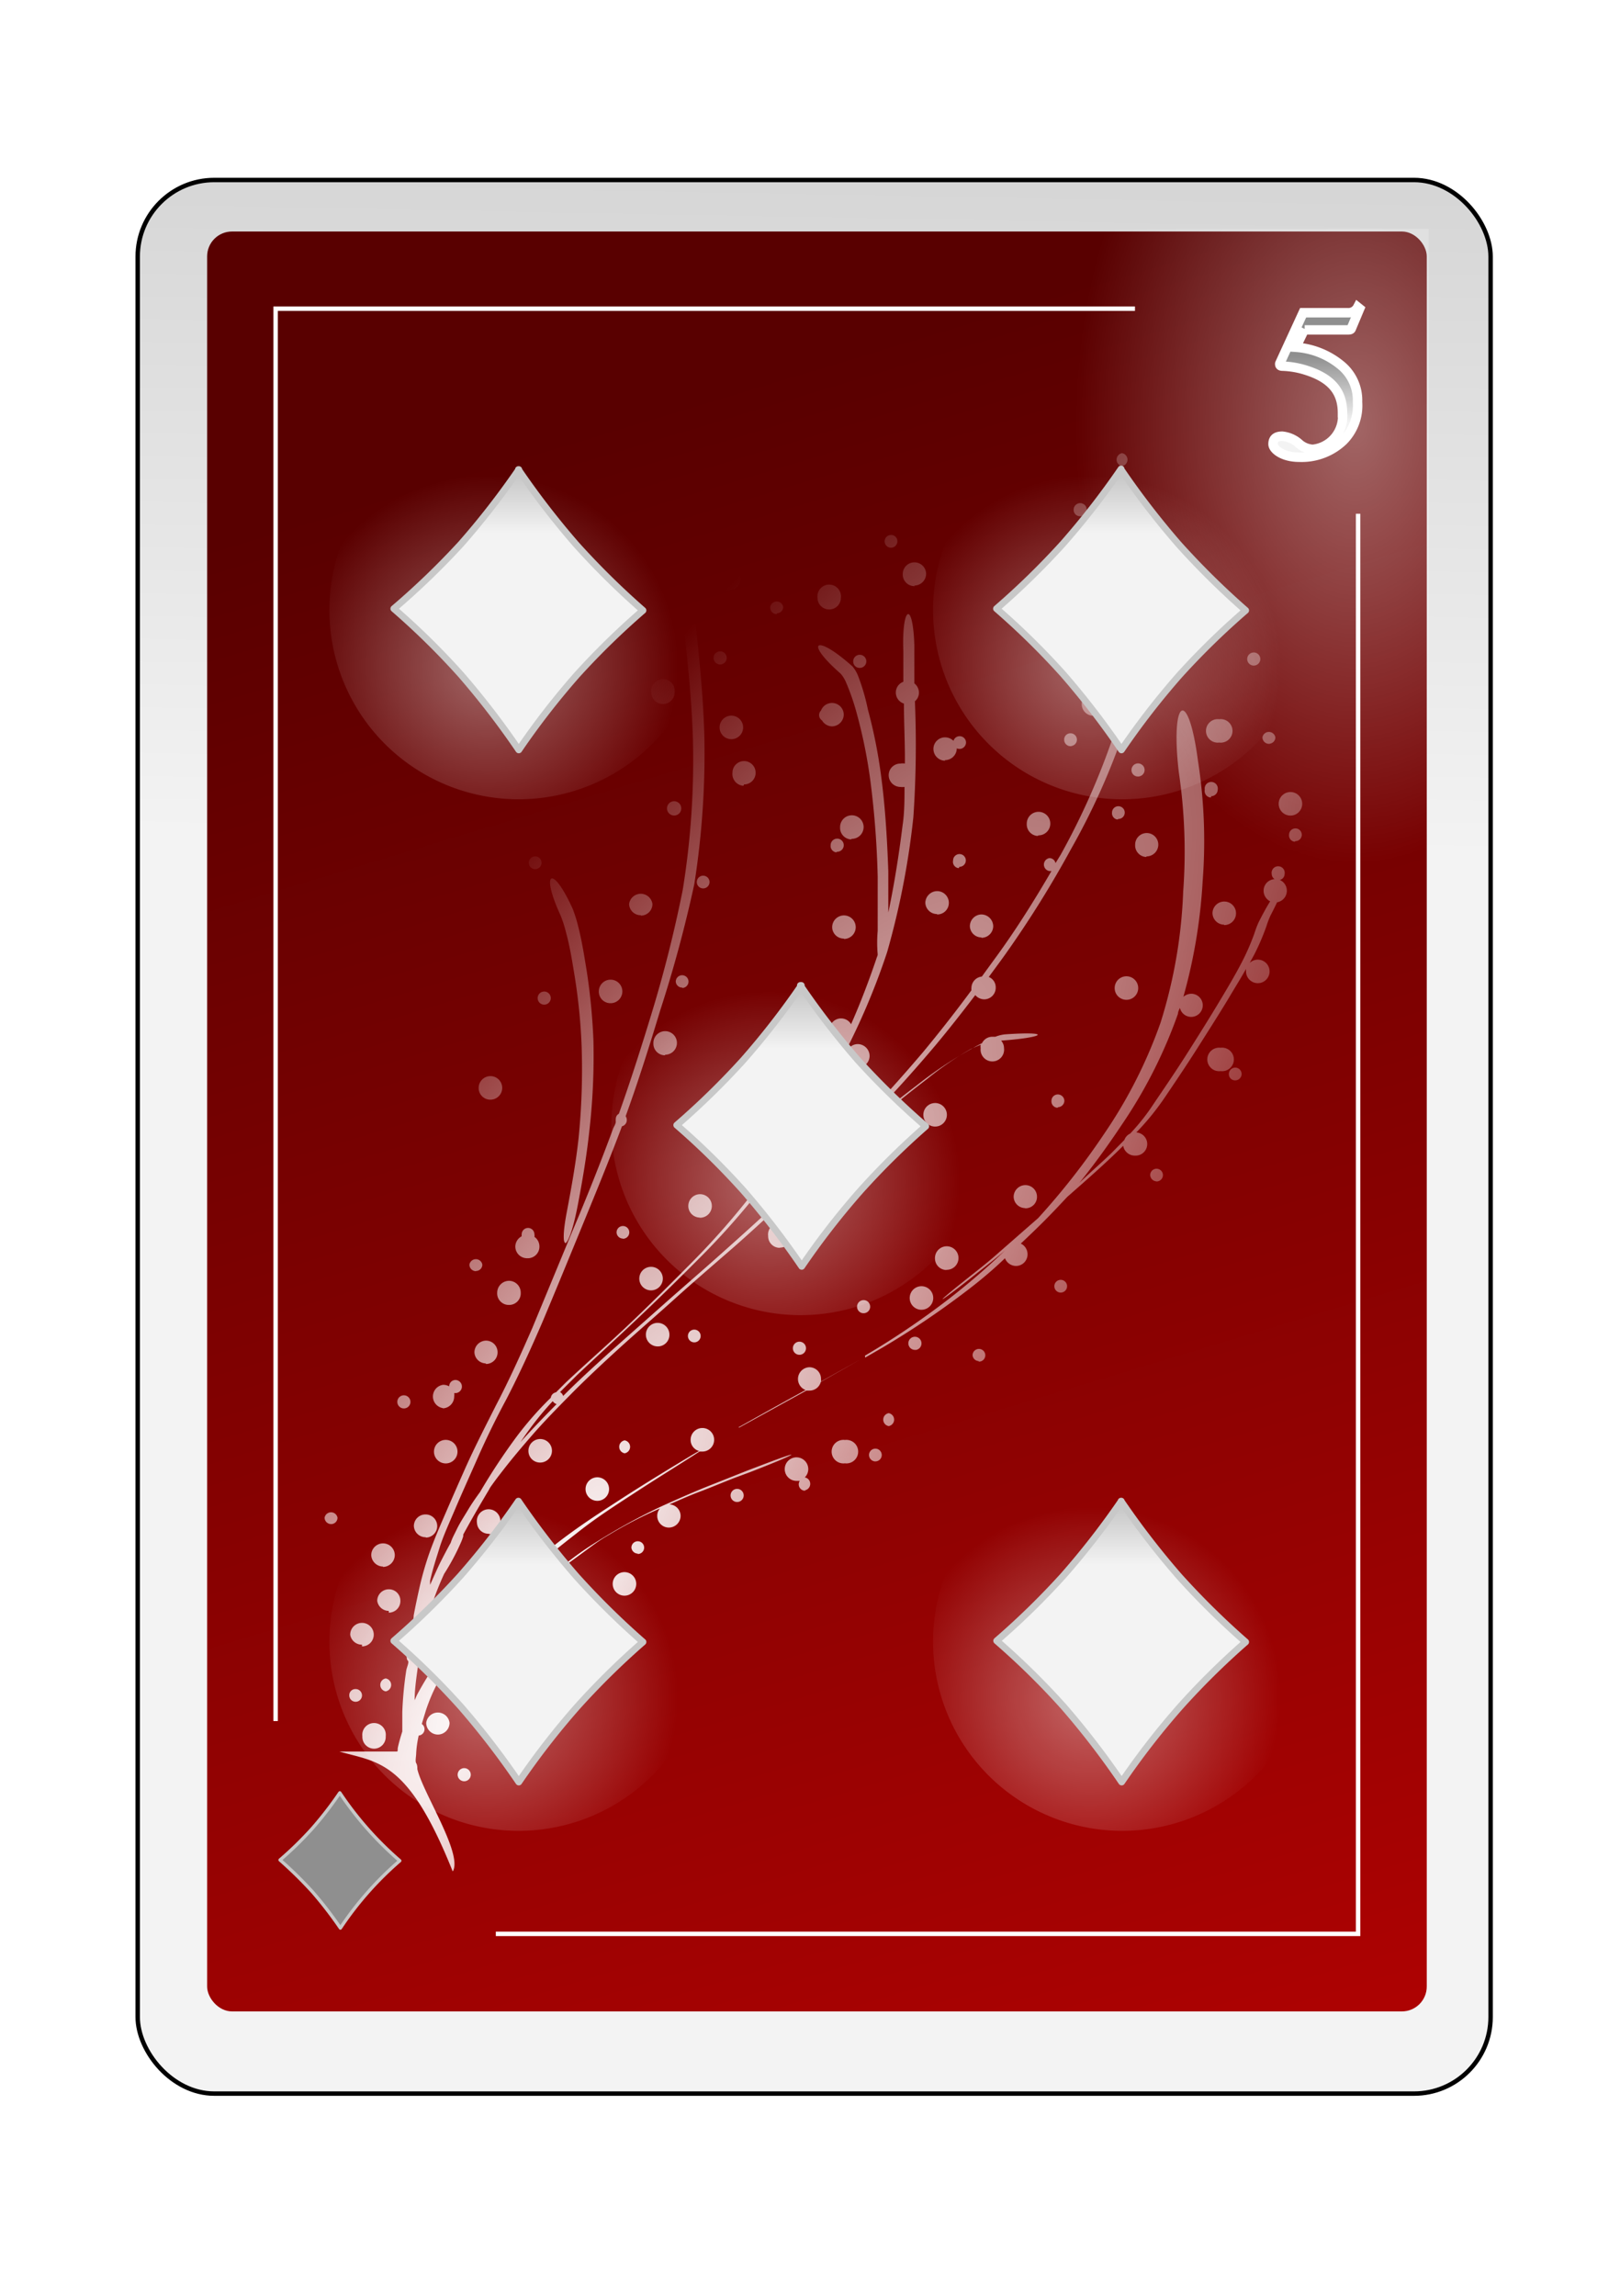 <?xml version="1.0" encoding="UTF-8" standalone="no"?>
<svg
   id="svg2"
   viewBox="0 0 84 119"
   version="1.1"
   sodipodi:docname="5D.svg"
   inkscape:version="1.3.2 (091e20e, 2023-11-25, custom)"
   xmlns:inkscape="http://www.inkscape.org/namespaces/inkscape"
   xmlns:sodipodi="http://sodipodi.sourceforge.net/DTD/sodipodi-0.dtd"
   xmlns:xlink="http://www.w3.org/1999/xlink"
   xmlns="http://www.w3.org/2000/svg"
   xmlns:svg="http://www.w3.org/2000/svg">
  <sodipodi:namedview
     id="namedview6"
     pagecolor="#ffffff"
     bordercolor="#000000"
     borderopacity="0.25"
     inkscape:showpageshadow="2"
     inkscape:pageopacity="0.0"
     inkscape:pagecheckerboard="0"
     inkscape:deskcolor="#d1d1d1"
     inkscape:zoom="15.285714"
     inkscape:cx="41.96729"
     inkscape:cy="59.5"
     inkscape:window-width="3840"
     inkscape:window-height="2054"
     inkscape:window-x="-11"
     inkscape:window-y="-11"
     inkscape:window-maximized="1"
     inkscape:current-layer="svg2" />
  <defs
     id="defs6">
    <style
       id="style1">
      .cls-1 {
        filter: url(#filter63625-2);
      }

      .cls-2 {
        stroke: #000;
        fill: url(#linear-gradient);
      }

      .cls-2, .cls-6 {
        stroke-miterlimit: 10;
        stroke-width: 0.23px;
      }

      .cls-3 {
        fill: url(#linear-gradient-2);
      }

      .cls-4 {
        opacity: 0.47;
        fill: url(#radial-gradient);
      }

      .cls-10, .cls-12, .cls-14, .cls-16, .cls-18, .cls-4, .cls-5 {
        isolation: isolate;
      }

      .cls-5 {
        opacity: 0.4;
        fill: url(#radial-gradient-2);
      }

      .cls-6 {
        fill: none;
      }

      .cls-6, .cls-8 {
        stroke: #fff;
      }

      .cls-11, .cls-13, .cls-15, .cls-17, .cls-19, .cls-7 {
        stroke: #c8c8c8;
        stroke-linejoin: round;
      }

      .cls-7 {
        stroke-width: 0.17px;
        fill: url(#linear-gradient-3);
      }

      .cls-8 {
        stroke-width: 0.49px;
        fill: url(#linear-gradient-4);
      }

      .cls-9 {
        fill: url(#radial-gradient-3);
      }

      .cls-10, .cls-12, .cls-14, .cls-16, .cls-18 {
        opacity: 0.4;
      }

      .cls-10 {
        fill: url(#radial-gradient-4);
      }

      .cls-11, .cls-13, .cls-15, .cls-17, .cls-19 {
        stroke-width: 0.35px;
      }

      .cls-11 {
        fill: url(#linear-gradient-5);
      }

      .cls-12 {
        fill: url(#radial-gradient-5);
      }

      .cls-13 {
        fill: url(#linear-gradient-6);
      }

      .cls-14 {
        fill: url(#radial-gradient-6);
      }

      .cls-15 {
        fill: url(#linear-gradient-7);
      }

      .cls-16 {
        fill: url(#radial-gradient-7);
      }

      .cls-17 {
        fill: url(#linear-gradient-8);
      }

      .cls-18 {
        fill: url(#radial-gradient-8);
      }

      .cls-19 {
        fill: url(#linear-gradient-9);
      }
    </style>
    <filter
       id="filter63625-2"
       name="filter63625-2"
       x="-0.129"
       y="-0.091"
       width="1.257"
       height="1.182">
      <feGaussianBlur
         result="feGaussianBlur63627-6"
         stdDeviation="3.76"
         id="feGaussianBlur1" />
    </filter>
    <linearGradient
       id="linear-gradient"
       x1="-1309.43"
       y1="-2389.47"
       x2="-1299.95"
       y2="-1874.95"
       gradientTransform="matrix(0.23, 0, 0, -0.23, 338.86, -505.85)"
       gradientUnits="userSpaceOnUse">
      <stop
         offset="0"
         stop-color="#f3f3f3"
         id="stop1" />
      <stop
         offset="1"
         stop-color="#8f8f8f"
         id="stop2" />
    </linearGradient>
    <linearGradient
       id="linear-gradient-2"
       x1="-1743.69"
       y1="-2160.29"
       x2="-1611.4"
       y2="-2598.01"
       gradientTransform="matrix(0.24, 0, 0, -0.24, 445.38, -495.18)"
       gradientUnits="userSpaceOnUse">
      <stop
         offset="0"
         stop-color="#590000"
         id="stop3" />
      <stop
         offset="1"
         stop-color="#bf0303"
         id="stop4" />
    </linearGradient>
    <radialGradient
       id="radial-gradient"
       cx="1743.61"
       cy="6256.14"
       r="58.68"
       gradientTransform="matrix(-0.23, 0, 0, 0.21, 410.41, -1195.33)"
       gradientUnits="userSpaceOnUse">
      <stop
         offset="0"
         stop-color="#fff"
         id="stop5" />
      <stop
         offset="1"
         stop-color="#fff"
         stop-opacity="0"
         id="stop6" />
    </radialGradient>
    <radialGradient
       id="radial-gradient-2"
       cx="-1301.89"
       cy="-1355.4"
       r="63.15"
       gradientTransform="matrix(0.23, 0, 0, -0.36, 369.7, -465.9)"
       xlink:href="#radial-gradient" />
    <linearGradient
       id="linear-gradient-3"
       x1="-7431.53"
       y1="-12832.1"
       x2="-7431.53"
       y2="-12774.96"
       gradientTransform="matrix(0.06, 0, 0, -0.06, 436.76, -651.32)"
       xlink:href="#linear-gradient" />
    <linearGradient
       id="linear-gradient-4"
       x1="-42.66"
       y1="750.42"
       x2="-42.66"
       y2="753.88"
       gradientTransform="matrix(1, 0, 0, -1, 110.91, 772.33)"
       xlink:href="#linear-gradient" />
    <radialGradient
       id="radial-gradient-3"
       cx="400.87"
       cy="1215.91"
       r="25.37"
       gradientTransform="matrix(0.83, 0.56, 2.15, -3.16, -2920.32, 3702.82)"
       xlink:href="#radial-gradient" />
    <radialGradient
       id="radial-gradient-4"
       cx="-540.22"
       cy="-965.39"
       r="26.74"
       gradientTransform="matrix(0.37, 0, 0, -0.37, 256.4, -269.2)"
       xlink:href="#radial-gradient" />
    <linearGradient
       id="linear-gradient-5"
       x1="-3837.41"
       y1="-5690.97"
       x2="-3837.41"
       y2="-5633.85"
       gradientTransform="matrix(0.12, 0, 0, -0.12, 507.5, -601.81)"
       xlink:href="#linear-gradient" />
    <radialGradient
       id="radial-gradient-5"
       cx="-540.22"
       cy="-965.39"
       r="26.74"
       gradientTransform="matrix(0.37, 0, 0, -0.37, 225.15, -269.2)"
       xlink:href="#radial-gradient" />
    <linearGradient
       id="linear-gradient-6"
       x1="-3837.41"
       y1="-5690.97"
       x2="-3837.41"
       y2="-5633.85"
       gradientTransform="matrix(0.12, 0, 0, -0.12, 476.25, -601.81)"
       xlink:href="#linear-gradient" />
    <radialGradient
       id="radial-gradient-6"
       cx="-540.22"
       cy="-965.39"
       r="26.74"
       gradientTransform="matrix(0.37, 0, 0, -0.37, 225.15, -322.67)"
       xlink:href="#radial-gradient" />
    <linearGradient
       id="linear-gradient-7"
       x1="-3837.41"
       y1="-5690.97"
       x2="-3837.41"
       y2="-5633.85"
       gradientTransform="matrix(0.12, 0, 0, -0.12, 476.25, -655.28)"
       xlink:href="#linear-gradient" />
    <radialGradient
       id="radial-gradient-7"
       cx="-540.22"
       cy="-965.39"
       r="26.74"
       gradientTransform="matrix(0.37, 0, 0, -0.37, 256.4, -322.67)"
       xlink:href="#radial-gradient" />
    <linearGradient
       id="linear-gradient-8"
       x1="-3837.41"
       y1="-5690.97"
       x2="-3837.41"
       y2="-5633.85"
       gradientTransform="matrix(0.12, 0, 0, -0.12, 507.5, -655.28)"
       xlink:href="#linear-gradient" />
    <radialGradient
       id="radial-gradient-8"
       cx="-540.22"
       cy="-965.39"
       r="26.74"
       gradientTransform="matrix(0.37, 0, 0, -0.37, 239.77, -295.93)"
       xlink:href="#radial-gradient" />
    <linearGradient
       id="linear-gradient-9"
       x1="-3837.41"
       y1="-5690.97"
       x2="-3837.41"
       y2="-5633.85"
       gradientTransform="matrix(0.12, 0, 0, -0.12, 490.87, -628.54)"
       xlink:href="#linear-gradient" />
  </defs>
  <title
     id="title6">Five of Diamonds</title>
  <g
     id="_5_diamond"
     data-name="5_diamond">
    <g
       id="use70737">
      <g
         id="g65535">
        <rect
           id="rect65539"
           class="cls-2"
           x="7.14"
           y="9.33"
           width="70.15"
           height="99.19"
           rx="3.97"
           ry="3.97" />
        <rect
           id="rect65541"
           class="cls-3"
           x="10.74"
           y="12"
           width="63.24"
           height="92.26"
           rx="1.29"
           ry="1.29" />
        <rect
           id="rect65543"
           class="cls-4"
           x="10.84"
           y="79.85"
           width="26.55"
           height="24.28"
           rx="1.04"
           ry="1.04" />
        <rect
           id="rect65545"
           class="cls-5"
           x="44.8"
           y="11.87"
           width="29.28"
           height="45.27" />
        <path
           id="path65547"
           class="cls-6"
           d="M25.71,100.24H70.42V26.63M58.85,16H14.29V89.21" />
      </g>
    </g>
    <g
       id="use74170">
      <path
         id="path74110"
         class="cls-7"
         d="M17.62,92.93a17.42,17.42,0,0,0,3.11,3.52,17.16,17.16,0,0,0-3.08,3.49,20.23,20.23,0,0,0-1.45-1.88,21.39,21.39,0,0,0-1.68-1.65,18.19,18.19,0,0,0,1.66-1.62,18.91,18.91,0,0,0,1.44-1.86Z" />
    </g>
    <g
       id="use3985">
      <path
         id="text3926"
         class="cls-8"
         d="M67.65,17.1h2.17c.18,0,.23,0,.26-.1l.42-1-.1-.08a.54.54,0,0,1-.51.29H67.57l-1.21,2.63a.09.09,0,0,0,0,.05c0,.06.05.09.14.09a4.45,4.45,0,0,1,1.25.22c1.28.41,1.86,1.1,1.86,2.2a1.72,1.72,0,0,1-1.54,1.89,1.16,1.16,0,0,1-.74-.32,1.54,1.54,0,0,0-.84-.36c-.33,0-.48.13-.48.41s.52.68,1.35.68a3.12,3.12,0,0,0,2.29-.86,2.58,2.58,0,0,0,.74-2A2.35,2.35,0,0,0,69.61,19a4.11,4.11,0,0,0-2.42-1l.46-.95" />
    </g>
    <path
       id="path4088"
       class="cls-9"
       d="M23.48,97c.53-.9-1.57-4.1-1.84-5.3,0-.1,0-.21-.06-.31s0-.35,0-.52a5.54,5.54,0,0,1,.13-.91.33.33,0,0,0,.16-.6l.21-.69a9.15,9.15,0,0,1,.61-1.44,18.88,18.88,0,0,1,1.08-1.76c.12-.18.25-.36.38-.53h.1a.6.6,0,0,0,.61-.6.64.64,0,0,0-.05-.24c.14-.18.3-.37.45-.54a27.32,27.32,0,0,1,2.13-2c.81-.75,1.67-1.43,2.53-2.1,1-.8,2.12-1.51,3.21-2.22s2.08-1.31,3.14-2l.15,0a.61.61,0,1,0-.61-.61.59.59,0,0,0,.44.58l-.3.17c-1.28.77-2.56,1.55-3.81,2.36S29.91,79.19,28.87,80c-.86.67-1.72,1.36-2.53,2.1-.62.56-1.24,1.12-1.82,1.72a.62.62,0,0,0-.31-.08.6.6,0,0,0-.6.6.56.56,0,0,0,.12.36,16.62,16.62,0,0,0-1,1.36,17.75,17.75,0,0,0-1.09,1.76c-.05.1-.09.2-.14.31,0-.61.1-1.22.18-1.83a15.47,15.47,0,0,1,.53-2.52,15.27,15.27,0,0,1,.82-2.2A11.79,11.79,0,0,0,23.88,80a2.79,2.79,0,0,0,.14-.37l0-.09c.43-.79.88-1.56,1.34-2.33a1,1,0,0,1,.08-.14c.17-.24.34-.47.52-.7.49-.64,1-1.25,1.54-1.87.67-.78,1.4-1.52,2.12-2.25s1.67-1.62,2.54-2.41,1.87-1.65,2.8-2.49,2-1.76,3-2.63,2.21-2,3.29-3L43,60a10.31,10.31,0,0,0,1.69-1.33c1.1-.94,2.23-1.86,3.38-2.74a17.11,17.11,0,0,1,2.27-1.56l.51-.22a.53.53,0,0,0,0,.18.61.61,0,1,0,1.21,0,.59.59,0,0,0-.15-.39c2.24-.16,2.7-.49.28-.33a1.88,1.88,0,0,0-.58.13h-.15a.59.59,0,0,0-.54.33,21.16,21.16,0,0,0-3.41,2.21c-1.15.87-2.27,1.8-3.37,2.74-.46.39-.76.66-.93.83l1.72-1.73c1.24-1.26,2.43-2.58,3.57-3.93.71-.85,1.4-1.73,2.07-2.61a.62.62,0,0,0,.46.22.6.6,0,0,0,.6-.61.58.58,0,0,0-.36-.55c.3-.41.6-.81.89-1.22A54.44,54.44,0,0,0,55.54,44a35.92,35.92,0,0,0,2.79-6.24,56.54,56.54,0,0,0,1.12-5.8c.37-2.33-.21-2-.58.34a53.79,53.79,0,0,1-1.12,5.79A37.49,37.49,0,0,1,55,44.3l-.27.44a.32.32,0,0,0-.32-.26.34.34,0,0,0,0,.67l.11,0c-.92,1.58-1.9,3.14-3,4.63l-.61.84a.6.6,0,0,0-.54.59.49.49,0,0,0,0,.12c-.81,1.1-1.65,2.17-2.52,3.22-1.15,1.35-2.33,2.67-3.58,3.93S41.89,60.85,40.67,62s-2.17,2-3.29,3-2,1.75-3,2.64l-2.81,2.49c-.8.73-1.61,1.46-2.37,2.23a.32.32,0,0,0-.16-.2c.3-.31.61-.61.91-.91,1-.94,2-1.85,3-2.8,1.18-1.11,2.34-2.25,3.48-3.4a39,39,0,0,0,3.61-4.2,46.3,46.3,0,0,0,3.29-5.4A35.94,35.94,0,0,0,46,49.35a41.51,41.51,0,0,0,1.36-7,54.93,54.93,0,0,0,.08-6,.59.59,0,0,0,.21-.45.63.63,0,0,0-.24-.48c0-.25,0-.49,0-.74,0-.42,0-.83,0-1.25-.08-2.35-.66-2-.57.33,0,.42,0,.83,0,1.25,0,.11,0,.22,0,.33a.59.59,0,0,0-.39.56.6.6,0,0,0,.42.57c0,1,.06,2.07.05,3.11a.59.59,0,0,0-.23,0,.6.6,0,0,0-.61.6.61.61,0,0,0,.61.61.78.78,0,0,0,.21,0c0,.66,0,1.34-.1,2-.19,1.51-.42,3-.74,4.51,0-.71,0-1.42,0-2.13-.06-1.69-.16-3.37-.38-5a26.23,26.23,0,0,0-.68-3.4A10.8,10.8,0,0,0,44.48,35a1.86,1.86,0,0,0-.27-.45c-1.91-1.71-2.55-1.32-.62.37a1.73,1.73,0,0,1,.27.43A12,12,0,0,1,44.43,37a26.11,26.11,0,0,1,.69,3.39,47.48,47.48,0,0,1,.39,5.05c0,.93,0,1.87,0,2.81a7,7,0,0,0,0,1.22c0,.07-.05.15-.07.23-.39,1.15-.82,2.28-1.31,3.39a.6.6,0,0,0-1.12.3.6.6,0,0,0,.6.61l.12,0c-.3.62-.6,1.23-.94,1.83a46.5,46.5,0,0,1-3.3,5.41,39.09,39.09,0,0,1-3.62,4.2c-1.14,1.15-2.29,2.3-3.47,3.41-1,.94-2.05,1.86-3.05,2.8l-.52.52a.33.33,0,0,0-.27.28,17.59,17.59,0,0,0-1.76,2,32.06,32.06,0,0,0-1.91,2.89c-.22.3-.43.6-.62.92s-.41.65-.58,1-.24.46-.32.71v0c-.17.3-.33.61-.49.92s-.39.84-.58,1.26c0-.07,0-.14,0-.21.13-.59.32-1.16.5-1.74s.53-1.34.81-2,.71-1.62,1.07-2.43c.48-1.1,1-2.17,1.57-3.23.68-1.31,1.29-2.66,1.87-4,.7-1.66,1.38-3.32,2.07-5s1.41-3.43,2.06-5.16a.33.33,0,0,0,.25-.32.32.32,0,0,0-.06-.2c.66-1.82,1.24-3.66,1.8-5.51A66.89,66.89,0,0,0,36,45.83a43.54,43.54,0,0,0,.52-7.74c-.08-2.63-.39-5.25-.71-7.87-.2-1.57-.43-3.14-.68-4.71a5.79,5.79,0,0,0-.35-1.39.58.58,0,0,0,.19,0,.62.62,0,0,0,.61-.61.6.6,0,0,0-.61-.6.59.59,0,0,0-.6.6.63.63,0,0,0,.16.42,3.7,3.7,0,0,0,0,1.88c.11.69.22,1.39.32,2.08a.38.38,0,0,0-.23-.08.33.33,0,1,0,0,.66.32.32,0,0,0,.29-.18c.11.74.21,1.48.31,2.22,0,.19,0,.38.07.57a.68.68,0,0,0-.28-.07.61.61,0,1,0,0,1.21.59.59,0,0,0,.39-.15c.25,2.1.47,4.2.53,6.31a41.91,41.91,0,0,1-.53,7.75,66.89,66.89,0,0,1-1.65,6.52c-.52,1.7-1.06,3.4-1.66,5.08a.31.31,0,0,0-.16.29.5.5,0,0,0,0,.12c0,.11-.08.23-.13.34q-1,2.7-2.13,5.36l-2.07,5c-.59,1.35-1.2,2.7-1.88,4-.54,1.07-1.09,2.14-1.58,3.23-.36.81-.72,1.63-1.07,2.44s-.57,1.33-.81,2a16.58,16.58,0,0,0-.5,1.74c-.11.49-.22,1-.31,1.49,0,.22-.08.43-.13.65-.26,1.06-.28,1.6-.18,1.68s-.06.36-.08.55a18.73,18.73,0,0,0-.2,2.13v1c-.08.25-.15.49-.21.74s0,.2-.05.3h-3c2,.58,3.55.41,5.86,6.18Zm.59-4.67a.34.34,0,1,0-.34-.34A.34.34,0,0,0,24.07,92.33Zm-4.63-1.69A.61.61,0,0,0,20,90a.61.61,0,1,0-1.21,0A.61.61,0,0,0,19.44,90.64Zm3.26-.73a.61.61,0,0,0,.61-.61.61.61,0,0,0-1.21,0A.61.61,0,0,0,22.7,89.91Zm-4.26-1.7a.33.33,0,0,0,.33-.33.33.33,0,0,0-.33-.33.32.32,0,0,0-.33.33A.33.33,0,0,0,18.44,88.21ZM20,87.67A.34.34,0,0,0,20,87a.34.34,0,0,0,0,.67ZM25.66,87a.61.61,0,0,0,.61-.61.61.61,0,0,0-1.21,0A.61.61,0,0,0,25.66,87Zm1.43-1a.33.33,0,1,0-.34-.33A.33.33,0,0,0,27.09,85.91Zm-8.32-.66a.61.61,0,1,0-.61-.6A.61.61,0,0,0,18.77,85.25Zm1.39-1.75a.6.6,0,0,0,.6-.61.59.59,0,0,0-.6-.6.6.6,0,0,0-.6.6A.61.61,0,0,0,20.16,83.5ZM28,83.25a.33.33,0,0,0,.33-.33.34.34,0,0,0-.67,0A.33.33,0,0,0,28,83.25Zm4.38-.54a.61.61,0,1,0-.61-.61A.61.61,0,0,0,32.38,82.71ZM25.91,82a.59.59,0,0,0,.6-.6.6.6,0,0,0-.6-.61.62.62,0,0,0-.61.61A.6.6,0,0,0,25.91,82Zm2.37-.15s.71-.46,1.82-1.28c.48-.35.94-.71,1.45-1a22,22,0,0,1,2.2-1.17l.47-.21a.57.57,0,0,0-.14.38.6.6,0,0,0,.6.61.61.61,0,0,0,.61-.61.6.6,0,0,0-.58-.59c.53-.23,1.06-.47,1.6-.67s1.21-.49,1.82-.72l.78-.29c2.38-.92,3-1.28.62-.37l-.79.3-1.81.72c-.87.34-1.72.72-2.57,1.1a31.44,31.44,0,0,0-3.42,1.87,16.25,16.25,0,0,0-1.44,1c-.87.64-1.24.93-1.22.93Zm-8.42-.63a.62.62,0,0,0,.61-.61.61.61,0,0,0-1.22,0A.62.62,0,0,0,19.86,81.2Zm13.21-.67a.33.33,0,1,0-.33-.33A.34.34,0,0,0,33.07,80.53Zm-11-.85a.6.6,0,0,0,.6-.6.6.6,0,0,0-.6-.6.6.6,0,0,0-.61.6A.61.61,0,0,0,22.1,79.68Zm3.27-.18a.6.6,0,0,0,.6-.6.61.61,0,1,0-1.21,0A.6.6,0,0,0,25.37,79.5ZM17.17,79a.33.33,0,0,0,.33-.33.34.34,0,0,0-.67,0A.34.34,0,0,0,17.17,79Zm21.11-1.15a.34.34,0,0,0,0-.67.34.34,0,1,0,0,.67Zm-7.23-.06a.61.61,0,0,0,0-1.21.61.61,0,1,0,0,1.21Zm10.68-.54a.34.34,0,0,0,0-.67h0a.6.6,0,0,0,.18-.42.61.61,0,1,0-.61.6l.17,0a.33.33,0,0,0,.29.51Zm2.08-1.4a.61.61,0,1,0,0-1.21.61.61,0,1,0,0,1.21Zm-20.62,0a.61.61,0,0,0,0-1.21.61.61,0,1,0,0,1.21ZM28,75.81a.61.61,0,1,0-.6-.6A.6.6,0,0,0,28,75.81Zm17.39-.06a.33.33,0,1,0-.33-.33A.34.34,0,0,0,45.35,75.75Zm-13-.42a.34.34,0,0,0,0-.67.34.34,0,0,0,0,.67Zm-5.53-.4c.2-.28.39-.57.6-.85a15.13,15.13,0,0,1,1.2-1.45.38.38,0,0,0,.2.15c-.65.66-1.29,1.32-1.9,2l-.1.12ZM38.32,74l2-1.1,1.49-.82.17,0a.6.6,0,0,0,.58-.45l2.08-1.18-2.07,1.16a.53.53,0,0,0,0-.13.6.6,0,0,0-.6-.61.61.61,0,0,0-.2,1.18l-.47.26c-1,.55-2,1.11-3,1.67Zm7.76-.08a.34.34,0,0,0,0-.67.34.34,0,0,0,0,.67ZM22.94,73a.61.61,0,0,0,.61-.61.58.58,0,0,0,0-.18h.07a.34.34,0,0,0,.33-.34.34.34,0,0,0-.33-.34.33.33,0,0,0-.33.33.65.65,0,0,0-.31-.08.61.61,0,0,0,0,1.21ZM21,73a.34.34,0,0,0,0-.67A.34.34,0,1,0,21,73Zm4.2-2.3a.6.6,0,0,0,.6-.6.6.6,0,0,0-.6-.61.61.61,0,0,0-.6.61A.6.6,0,0,0,25.18,70.67Zm25.56-.12a.33.33,0,0,0,.33-.33.33.33,0,0,0-.66,0A.33.33,0,0,0,50.74,70.55Zm-5.9-.21.9-.52a44.11,44.11,0,0,0,4.35-2.93c.71-.54,1.39-1.11,2-1.7a.62.62,0,0,0,.57.4.6.6,0,0,0,.6-.6.61.61,0,0,0-.35-.56c.48-.45.95-.9,1.41-1.37s.66-.69,1-1.05l0,0c1-.88,2-1.75,2.9-2.65l0,0a.61.61,0,0,0,.61.51.6.6,0,0,0,.07-1.2,13.33,13.33,0,0,0,1.5-1.85c.57-.84,1.14-1.69,1.68-2.54s1.09-1.71,1.61-2.57c.3-.51.61-1,.9-1.52a.5.5,0,0,0,0,.12.61.61,0,1,0,.19-.43l.24-.44a12.25,12.25,0,0,0,.62-1.44,5.37,5.37,0,0,1,.21-.56c.14-.27.26-.51.35-.7a.61.61,0,0,0,.14-1.16.32.32,0,0,0,.25-.31.34.34,0,1,0-.67,0,.33.33,0,0,0,.15.27.6.6,0,0,0-.57.6.62.62,0,0,0,.34.55c-.18.29-.38.65-.61,1.11a5.37,5.37,0,0,0-.21.56,12.1,12.1,0,0,1-.62,1.43c-.4.78-.85,1.52-1.3,2.27s-1.06,1.72-1.6,2.57-1.12,1.7-1.69,2.54a11,11,0,0,1-1.23,1.56.57.57,0,0,0-.3.33l-.68.69c-.54.52-1.1,1-1.65,1.53.77-.95,1.49-1.95,2.19-3a25,25,0,0,0,2.92-5.76c0-.1.06-.21.1-.31a.6.6,0,1,0,.59-.73.65.65,0,0,0-.41.16,27.91,27.91,0,0,0,1-6,26.89,26.89,0,0,0-.24-6.21c-.5-3.85-1.44-3.31-1,.54a28.16,28.16,0,0,1,.23,6.22A25.75,25.75,0,0,1,60.18,53a24.77,24.77,0,0,1-2.92,5.76,37.16,37.16,0,0,1-3.43,4.38l-2.16,1.89c-.53.47-1.08.89-1.63,1.33-1.91,1.52-1.31,1.17.6-.35.5-.4,1-.78,1.48-1.2,0,0,0,0,0,0a36.76,36.76,0,0,1-3,2.58,42,42,0,0,1-4.27,2.88Zm-3.35-.15a.34.34,0,0,0,0-.67.34.34,0,1,0,0,.67Zm6-.25a.34.34,0,0,0,.27-.33.34.34,0,1,0-.34.33s.05,0,.07,0Zm-13.41-.18a.6.6,0,0,0,.61-.6.61.61,0,1,0-.61.6ZM36,69.58a.33.33,0,1,0-.33-.33A.33.33,0,0,0,36,69.58Zm8.77-1.51a.34.34,0,1,0-.33-.33A.34.34,0,0,0,44.75,68.07Zm3-.18a.61.61,0,1,0-.6-.61A.61.61,0,0,0,47.74,67.89Zm-21.35-.25A.6.6,0,0,0,27,67a.61.61,0,0,0-.61-.61.62.62,0,0,0-.61.61A.6.6,0,0,0,26.39,67.64ZM55,67a.33.33,0,0,0,0-.66A.33.33,0,1,0,55,67Zm-21.32-.12a.61.61,0,1,0,0-1.21.61.61,0,0,0,0,1.21Zm-9-1a.33.33,0,0,0,.33-.33.34.34,0,0,0-.67,0A.34.34,0,0,0,24.67,65.89Zm24.4-.06a.61.61,0,1,0-.6-.6A.6.6,0,0,0,49.07,65.83Zm-21.71-.6a.6.6,0,0,0,.6-.61.61.61,0,0,0-.26-.5.27.27,0,0,0,0-.13.33.33,0,0,0-.66,0,.3.3,0,0,0,0,.1.62.62,0,0,0-.33.53.61.61,0,0,0,.61.61Zm13.07-.55a.6.6,0,0,0,.6-.6.61.61,0,1,0-1.21,0A.6.6,0,0,0,40.43,64.68Zm-11.15-.22c.15,0,.42-.69.66-1.94s.46-2.54.6-3.82a34.41,34.41,0,0,0,.22-4.76,32.54,32.54,0,0,0-.34-3.55c-.13-.79-.25-1.58-.45-2.36a7.2,7.2,0,0,0-.28-.9c-1.05-2.33-1.71-2-.62.36a7.06,7.06,0,0,1,.28.89c.21.78.33,1.58.46,2.37a29.87,29.87,0,0,1,.34,3.54A35.87,35.87,0,0,1,30,59c-.14,1.28-.37,2.55-.61,3.82-.21,1.1-.19,1.61-.07,1.6Zm12.93,0a.33.33,0,1,0-.33-.33A.33.33,0,0,0,42.21,64.44Zm-9.92-.24a.33.33,0,0,0,.33-.33.33.33,0,0,0-.66,0A.33.33,0,0,0,32.29,64.2Zm4-1.09a.61.61,0,1,0-.61-.61A.6.6,0,0,0,36.26,63.11Zm16.87-.49a.59.59,0,0,0,.6-.6.6.6,0,0,0-.6-.6.61.61,0,0,0-.61.6A.6.6,0,0,0,53.13,62.62Zm6.8-1.39a.33.33,0,1,0-.33-.33A.34.34,0,0,0,59.93,61.23ZM48.41,58.39a.61.61,0,1,0,0-1.21.61.61,0,0,0,0,1.21Zm6.44-1a.34.34,0,0,0,.34-.33.34.34,0,0,0-.34-.33.33.33,0,0,0-.33.33A.33.33,0,0,0,54.85,57.42ZM25.42,57a.61.61,0,1,0-.6-.6A.6.6,0,0,0,25.42,57Zm15.31-.24a.61.61,0,0,0,0-1.21.61.61,0,1,0,0,1.21ZM64.05,56a.33.33,0,0,0,.33-.33.33.33,0,0,0-.33-.33.33.33,0,0,0-.33.33A.32.32,0,0,0,64.05,56Zm-.76-.48a.61.61,0,1,0,0-1.21.61.61,0,1,0,0,1.21Zm-18.81-.18a.61.61,0,0,0,.61-.61.62.62,0,0,0-.61-.61.6.6,0,0,0-.6.61A.6.6,0,0,0,44.48,55.37Zm-10-.67a.61.61,0,1,0-.6-.6A.6.6,0,0,0,34.49,54.7Zm-6.32-2.6a.34.34,0,1,0,0-.67.34.34,0,0,0,0,.67ZM31.65,52a.61.61,0,1,0-.6-.6A.6.6,0,0,0,31.65,52Zm26.68-.18a.61.61,0,1,0,0-1.21.61.61,0,0,0,0,1.21Zm-22.95-.61a.33.33,0,1,0-.34-.33A.33.33,0,0,0,35.38,51.19Zm8.38-2.54a.61.61,0,1,0-.61-.6A.6.6,0,0,0,43.76,48.65Zm7.13-.06a.61.61,0,0,0,.61-.6.62.62,0,0,0-.61-.61.61.61,0,0,0-.6.61A.6.6,0,0,0,50.89,48.59Zm12.58-.66a.61.61,0,1,0-.6-.61A.61.61,0,0,0,63.47,47.93Zm-30.24-.49a.6.6,0,0,0,.6-.6.61.61,0,0,0-1.21,0A.6.6,0,0,0,33.23,47.44Zm15.36-.06a.6.6,0,0,0,.61-.6.61.61,0,0,0-.61-.61.62.62,0,0,0-.61.61A.61.61,0,0,0,48.59,47.38ZM36.47,46.05a.33.33,0,1,0-.34-.33A.33.33,0,0,0,36.47,46.05Zm-8.72-1a.33.33,0,1,0,0-.66.33.33,0,0,0,0,.66Zm22-.12a.33.33,0,1,0-.33-.33A.33.33,0,0,0,49.71,45Zm9.71-.54a.61.61,0,0,0,.6-.61.6.6,0,0,0-.6-.6.6.6,0,0,0-.6.6A.6.6,0,0,0,59.42,44.42Zm-16.06-.24a.34.34,0,1,0-.33-.33A.33.33,0,0,0,43.36,44.18Zm23.77-.55a.33.33,0,0,0,.33-.33.33.33,0,1,0-.66,0A.33.33,0,0,0,67.13,43.63Zm-23-.12a.61.61,0,1,0-.61-.6A.6.6,0,0,0,44.12,43.51Zm9.68-.18a.61.61,0,1,0-.61-.61A.6.6,0,0,0,53.8,43.33Zm4.14-.85a.33.33,0,1,0-.33-.33A.33.33,0,0,0,57.94,42.48Zm9-.18a.61.61,0,0,0,0-1.21.61.61,0,1,0,0,1.21Zm-32,0a.37.37,0,1,0-.07,0Zm27.82-1a.34.34,0,0,0,.33-.34.34.34,0,1,0-.67,0A.34.34,0,0,0,62.78,41.34Zm-24.23-.61a.6.6,0,0,0,.6-.61.6.6,0,0,0-.6-.6.6.6,0,0,0-.6.6A.61.61,0,0,0,38.55,40.73ZM59,40.25a.34.34,0,1,0-.33-.33A.33.33,0,0,0,59,40.25Zm-10-.85a.61.61,0,0,0,.61-.61v0a.34.34,0,0,0,.48-.3.33.33,0,0,0-.33-.33.33.33,0,0,0-.32.24.63.63,0,0,0-.44-.18.6.6,0,0,0-.6.6.61.61,0,0,0,.6.61Zm6.51-.73a.33.33,0,0,0,.33-.33.33.33,0,0,0-.33-.33.32.32,0,0,0-.33.33A.33.33,0,0,0,55.58,38.67Zm10.29-.12a.33.33,0,0,0,.33-.33.34.34,0,0,0-.67,0A.34.34,0,0,0,65.87,38.55Zm-2.58-.06a.61.61,0,1,0,0-1.21.61.61,0,1,0,0,1.21ZM38,38.31a.61.61,0,0,0,0-1.21.61.61,0,1,0,0,1.21Zm5.14-.66a.62.62,0,0,0,.61-.61.61.61,0,0,0-1.18-.21.33.33,0,0,0,.05.51.62.62,0,0,0,.52.31ZM56.7,37.1a.61.61,0,1,0-.61-.61A.6.6,0,0,0,56.7,37.1Zm-22.32-.61a.6.6,0,0,0,.6-.6.61.61,0,1,0-1.21,0A.6.6,0,0,0,34.38,36.49Zm10.19-1.87a.34.34,0,1,0-.33-.33A.33.33,0,0,0,44.57,34.62ZM65,34.5a.34.34,0,1,0-.33-.33A.34.34,0,0,0,65,34.5Zm-27.64-.06A.34.34,0,1,0,37,34.1.34.34,0,0,0,37.31,34.44ZM60.72,33a.33.33,0,0,0,0-.66.33.33,0,0,0,0,.66Zm1.3-.48a.61.61,0,1,0,0-1.21.61.61,0,0,0,0,1.21Zm-21.74-.73a.33.33,0,0,0,.33-.33.34.34,0,0,0-.67,0A.33.33,0,0,0,40.28,31.83ZM43,31.59a.6.6,0,0,0,.6-.6.61.61,0,1,0-1.21,0A.6.6,0,0,0,43,31.59Zm-5.21-1a.6.6,0,0,0,.61-.6.61.61,0,0,0-1.21,0A.6.6,0,0,0,37.82,30.62Zm17.45-.17a.34.34,0,0,0,.34-.34.34.34,0,0,0-.67,0A.34.34,0,0,0,55.27,30.45Zm-7.83-.07a.61.61,0,0,0,.61-.6.6.6,0,0,0-.61-.6.6.6,0,0,0-.6.6A.6.6,0,0,0,47.44,30.38Zm10.43-.6a.34.34,0,1,0,0-.67.34.34,0,0,0,0,.67ZM46.2,28.39a.33.33,0,0,0,.33-.33.32.32,0,0,0-.33-.33.33.33,0,0,0-.33.33A.33.33,0,0,0,46.2,28.39Zm-13-.18a.61.61,0,0,0,.6-.61.61.61,0,0,0-1.21,0A.61.61,0,0,0,33.23,28.21ZM56,26.76a.34.34,0,1,0-.33-.33A.33.33,0,0,0,56,26.76Zm2.15-.43a.61.61,0,0,0,0-1.21.61.61,0,1,0,0,1.21Zm-25.74-.91a.33.33,0,1,0,0-.66.33.33,0,0,0,0,.66Zm25.77-1.26a.34.34,0,0,0,0-.67.34.34,0,0,0,0,.67Zm-16.64-.92a.32.32,0,0,0,.33-.33.33.33,0,0,0-.33-.33.33.33,0,0,0-.33.33A.33.33,0,0,0,41.54,23.24ZM33,21.61a.33.33,0,0,0,.33-.33.34.34,0,0,0-.67,0A.34.34,0,0,0,33,21.61Zm1.69-1.21a.33.33,0,1,0-.34-.33A.33.33,0,0,0,34.71,20.4Z" />
    <g
       id="use5046">
      <g
         id="g74291">
        <path
           id="path74246"
           class="cls-10"
           d="M68,85.1a9.81,9.81,0,1,1-9.81-9.82A9.81,9.81,0,0,1,68,85.1Z" />
        <path
           id="path74271"
           class="cls-11"
           d="M58.13,77.81a41.4,41.4,0,0,0,3,3.89,40.66,40.66,0,0,0,3.46,3.41,39.26,39.26,0,0,0-3.43,3.39,39.89,39.89,0,0,0-3,3.87,41.56,41.56,0,0,0-3-3.9,38.58,38.58,0,0,0-3.48-3.42,39.55,39.55,0,0,0,3.46-3.38,40.63,40.63,0,0,0,3-3.86Z" />
      </g>
    </g>
    <g
       id="use5048">
      <g
         id="g74291-2"
         data-name="g74291">
        <path
           id="path74246-2"
           data-name="path74246"
           class="cls-12"
           d="M36.7,85.1a9.81,9.81,0,1,1-9.81-9.82A9.81,9.81,0,0,1,36.7,85.1Z" />
        <path
           id="path74271-2"
           data-name="path74271"
           class="cls-13"
           d="M26.88,77.81a41.4,41.4,0,0,0,3,3.89,40.66,40.66,0,0,0,3.46,3.41A39.26,39.26,0,0,0,29.9,88.5a39.89,39.89,0,0,0-3,3.87,41.56,41.56,0,0,0-3-3.9,38.58,38.58,0,0,0-3.48-3.42,39.55,39.55,0,0,0,3.46-3.38,40.63,40.63,0,0,0,3-3.86Z" />
      </g>
    </g>
    <g
       id="use5058">
      <g
         id="g74291-3"
         data-name="g74291">
        <path
           id="path74246-3"
           data-name="path74246"
           class="cls-14"
           d="M36.7,31.63a9.81,9.81,0,1,1-9.81-9.82A9.81,9.81,0,0,1,36.7,31.63Z" />
        <path
           id="path74271-3"
           data-name="path74271"
           class="cls-15"
           d="M26.88,24.34a41.4,41.4,0,0,0,3,3.89,40.66,40.66,0,0,0,3.46,3.41A39.26,39.26,0,0,0,29.9,35a39.89,39.89,0,0,0-3,3.87,41.56,41.56,0,0,0-3-3.9,38.58,38.58,0,0,0-3.48-3.42A39.55,39.55,0,0,0,23.9,28.2a40.63,40.63,0,0,0,3-3.86Z" />
      </g>
    </g>
    <g
       id="use5060">
      <g
         id="g74291-4"
         data-name="g74291">
        <path
           id="path74246-4"
           data-name="path74246"
           class="cls-16"
           d="M68,31.63a9.81,9.81,0,1,1-9.81-9.82A9.81,9.81,0,0,1,68,31.63Z" />
        <path
           id="path74271-4"
           data-name="path74271"
           class="cls-17"
           d="M58.13,24.34a41.4,41.4,0,0,0,3,3.89,40.66,40.66,0,0,0,3.46,3.41A39.26,39.26,0,0,0,61.15,35a39.89,39.89,0,0,0-3,3.87,41.56,41.56,0,0,0-3-3.9,38.58,38.58,0,0,0-3.48-3.42,39.55,39.55,0,0,0,3.46-3.38,40.63,40.63,0,0,0,3-3.86Z" />
      </g>
    </g>
    <g
       id="use5070">
      <g
         id="g74291-5"
         data-name="g74291">
        <path
           id="path74246-5"
           data-name="path74246"
           class="cls-18"
           d="M51.32,58.37a9.81,9.81,0,1,1-9.81-9.82A9.81,9.81,0,0,1,51.32,58.37Z" />
        <path
           id="path74271-5"
           data-name="path74271"
           class="cls-19"
           d="M41.5,51.08a41.4,41.4,0,0,0,3,3.89A40.66,40.66,0,0,0,48,58.38a39.26,39.26,0,0,0-3.43,3.39,39.89,39.89,0,0,0-3,3.87,41.56,41.56,0,0,0-3-3.9,38.58,38.58,0,0,0-3.48-3.42,39.55,39.55,0,0,0,3.46-3.38,40.63,40.63,0,0,0,3-3.86Z" />
      </g>
    </g>
  </g>
</svg>
